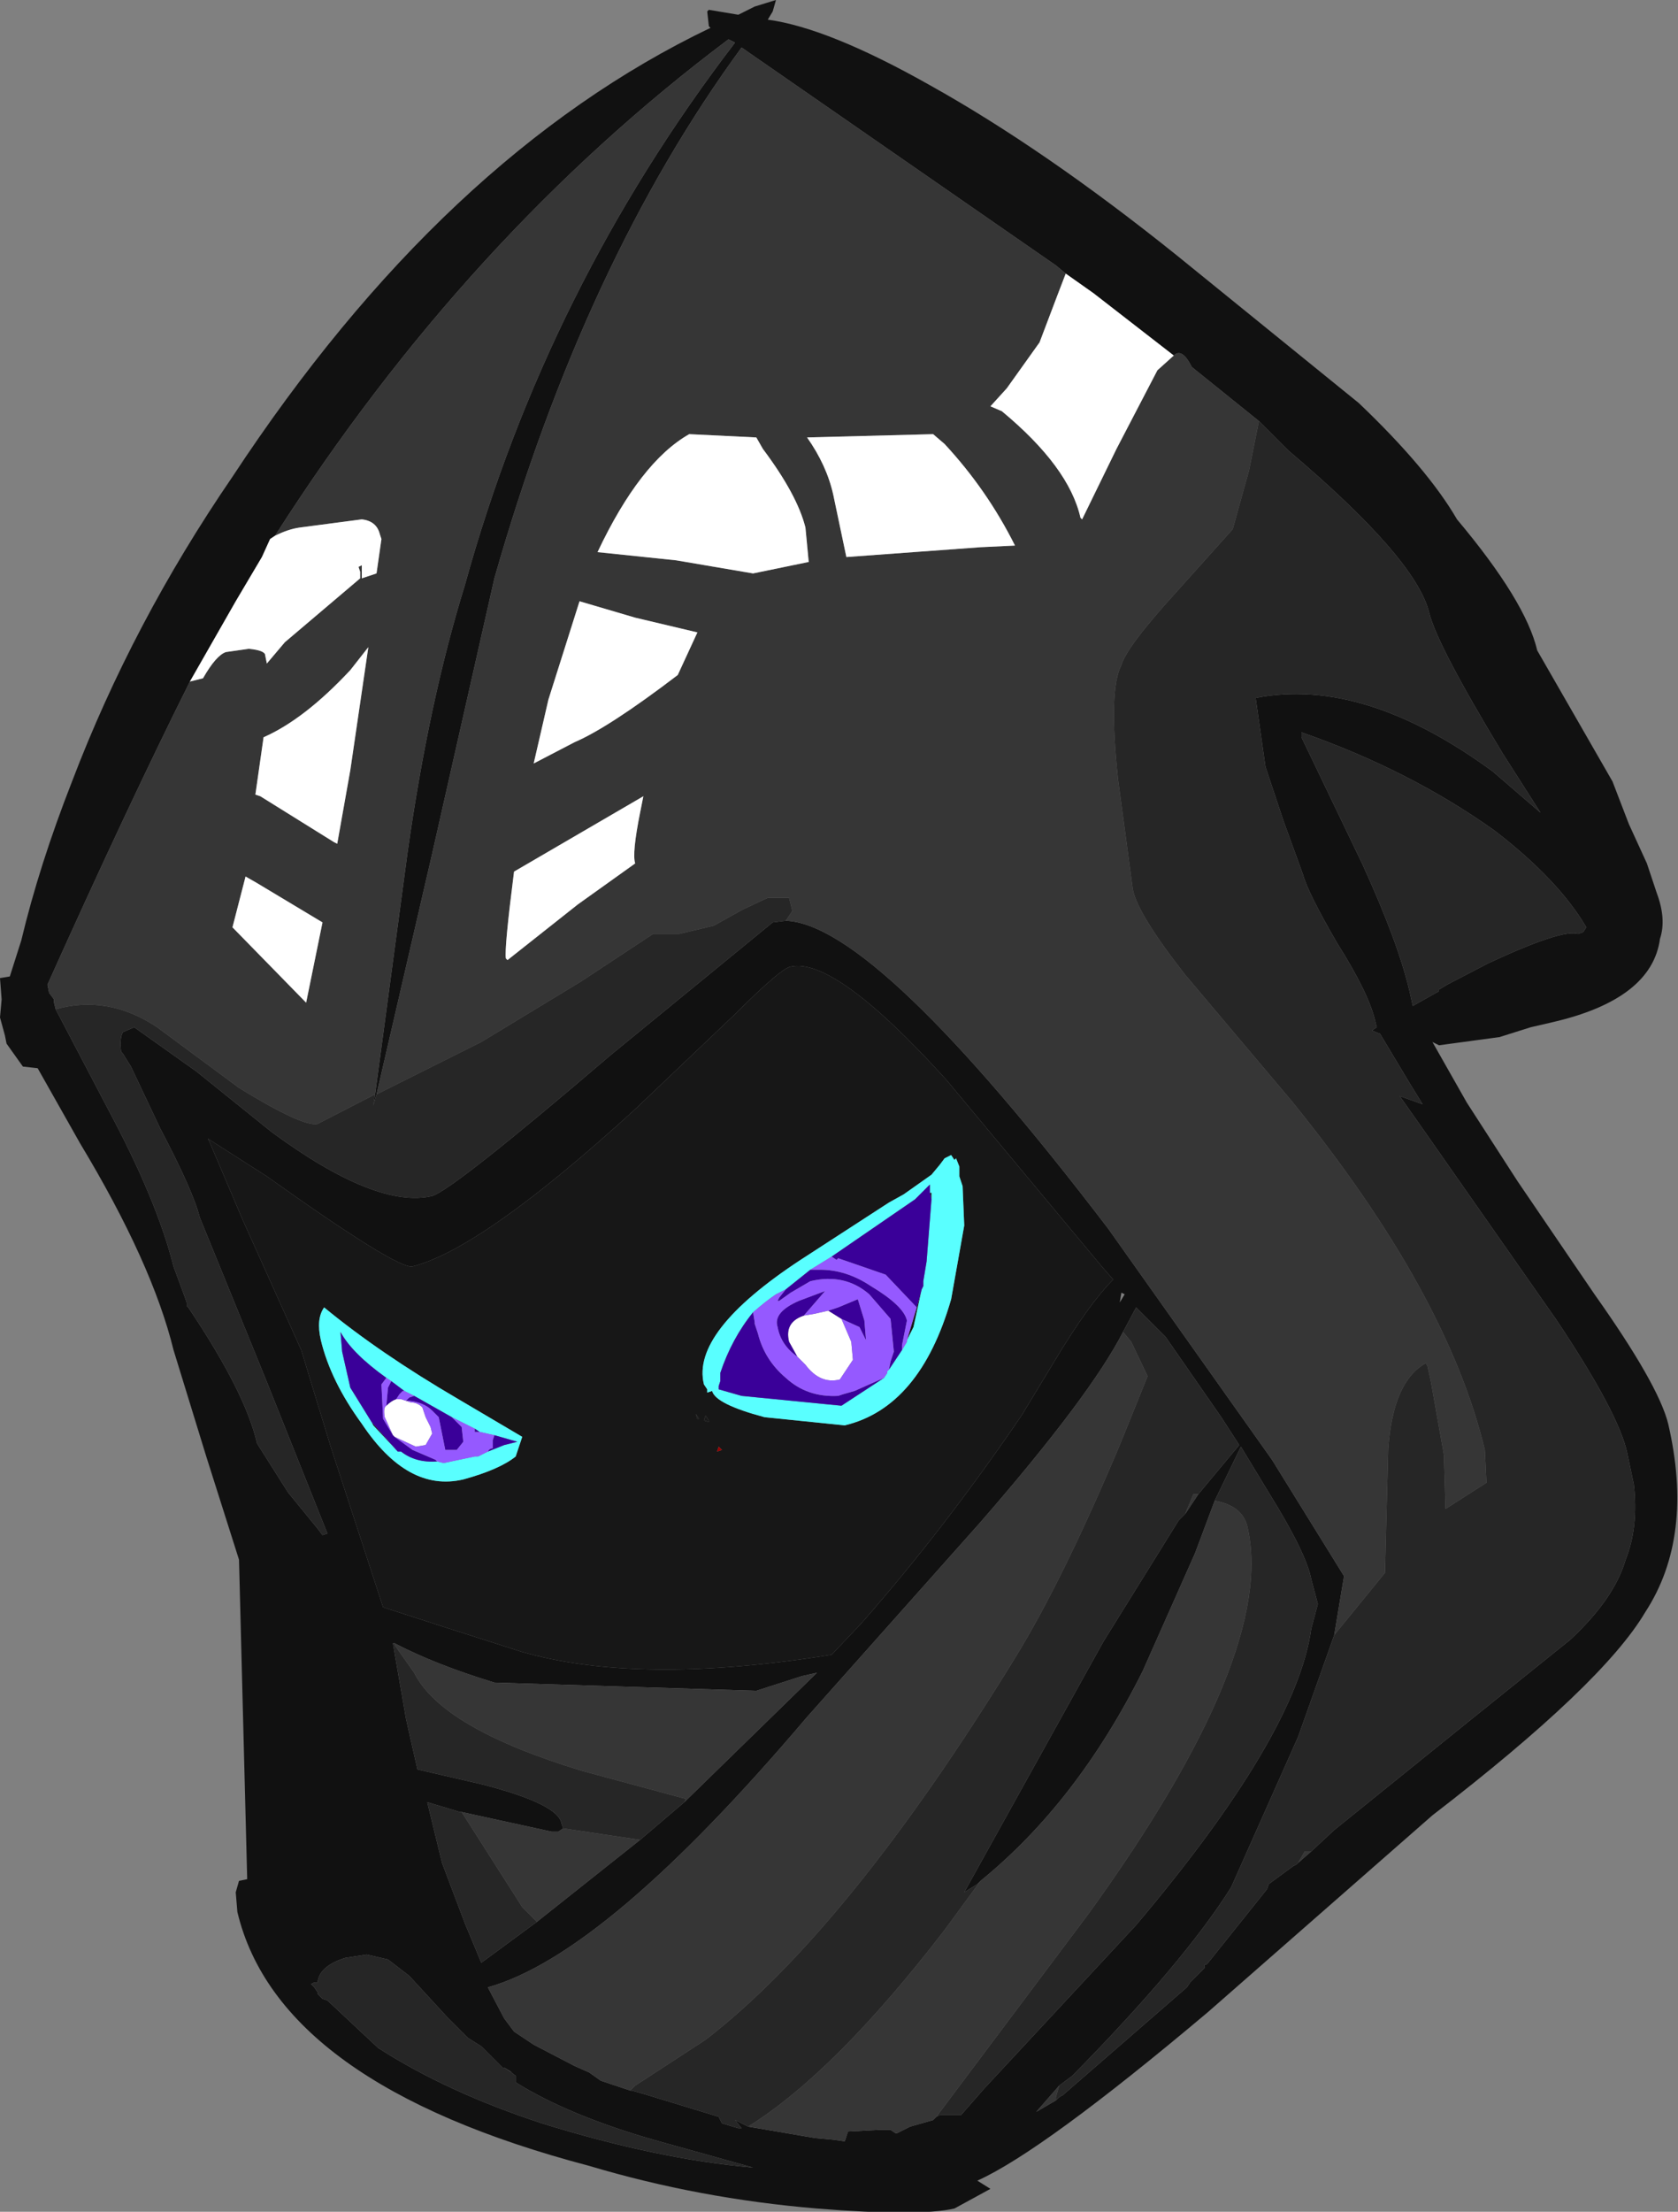 <?xml version="1.0" encoding="UTF-8" standalone="no"?>
<svg xmlns:ffdec="https://www.free-decompiler.com/flash" xmlns:xlink="http://www.w3.org/1999/xlink" ffdec:objectType="shape" height="67.5px" width="51.25px" xmlns="http://www.w3.org/2000/svg">
  <rect width="100%" height="100%" fill="#808080" stroke="none"/>
  <g transform="matrix(1.0, 0.0, 0.0, 1.0, -7.15, 13.5)">
    <path d="M30.75 -13.15 L30.6 -12.9 Q32.45 -12.65 35.55 -10.9 39.05 -8.95 43.1 -5.7 L48.65 -1.2 Q50.75 0.8 51.65 2.35 53.75 4.85 54.1 6.35 L56.4 10.35 56.9 11.65 57.45 12.85 57.75 13.75 Q58.05 14.55 57.85 15.15 57.6 17.0 54.55 17.7 L53.9 17.85 52.95 18.15 51.1 18.4 50.9 18.3 51.95 20.15 53.5 22.55 55.85 26.0 Q57.8 28.75 58.1 29.95 58.9 33.4 57.4 35.7 56.1 37.9 50.9 41.9 L44.05 47.9 Q39.0 52.15 37.0 53.05 L37.4 53.3 36.3 53.9 Q35.2 54.15 32.1 53.9 28.5 53.6 25.15 52.6 15.65 50.1 14.4 44.85 L14.35 44.25 14.45 43.9 14.7 43.85 14.45 34.1 13.45 30.95 12.45 27.7 Q11.8 25.05 9.6 21.4 L8.3 19.1 7.85 19.05 7.35 18.35 7.3 18.1 7.15 17.55 7.2 17.0 7.15 16.35 7.45 16.3 7.8 15.2 Q8.35 12.9 9.35 10.35 11.2 5.5 14.25 1.05 20.7 -8.75 28.85 -12.65 L28.8 -12.7 28.75 -13.15 28.8 -13.2 29.7 -13.05 30.4 -13.4 30.2 -13.3 30.85 -13.5 30.75 -13.15 M18.6 19.95 L19.6 12.5 Q20.25 7.9 21.35 4.35 23.85 -4.7 29.6 -12.2 L29.4 -12.3 Q21.4 -6.3 15.55 2.85 L15.4 2.95 15.15 3.5 14.35 4.85 12.95 7.3 Q11.05 11.1 8.6 16.55 L8.65 16.8 8.8 17.0 8.8 17.1 8.85 17.3 10.45 20.35 Q11.95 23.15 12.45 25.15 L12.8 26.1 12.85 26.25 12.85 26.35 12.9 26.4 Q14.65 29.0 15.0 30.55 L15.95 32.05 16.85 33.15 17.0 33.35 17.15 33.3 15.25 28.55 13.25 23.65 Q13.05 22.85 12.05 20.95 L11.15 19.05 10.9 18.65 10.85 18.6 Q10.8 18.2 10.9 18.0 L11.25 17.85 13.15 19.2 15.45 21.05 Q18.65 23.4 20.35 23.0 21.0 22.8 25.8 18.7 L30.75 14.65 31.15 14.6 Q33.9 14.7 41.0 24.0 L46.0 31.05 48.2 34.6 47.9 36.4 46.8 39.5 44.75 44.1 Q43.3 46.4 39.9 49.85 L39.5 50.15 38.8 50.95 39.4 50.6 Q39.55 50.45 39.6 50.45 L43.4 47.15 43.5 47.0 43.65 46.85 43.75 46.75 43.95 46.55 Q43.9 46.45 44.0 46.45 L44.05 46.4 45.85 44.15 45.9 44.0 46.65 43.45 46.75 43.4 46.8 43.35 47.2 43.0 47.9 42.35 52.05 39.0 55.1 36.55 Q56.45 35.3 56.8 34.1 57.2 33.1 57.05 31.8 L56.85 30.85 Q56.6 29.65 54.7 26.8 L50.5 20.8 49.9 19.95 50.6 20.2 50.2 19.55 49.3 18.05 49.05 17.95 49.2 17.85 49.15 17.65 Q48.95 16.8 48.0 15.3 47.1 13.75 46.95 13.2 L46.35 11.55 45.8 9.9 45.5 7.8 Q48.8 7.15 52.75 10.05 L54.2 11.3 53.05 9.5 Q51.05 6.2 50.8 5.2 50.4 3.55 46.5 0.25 L45.6 -0.65 43.55 -2.3 Q43.25 -2.9 43.0 -2.65 L40.55 -4.55 39.7 -5.15 39.4 -5.4 29.8 -12.05 Q25.0 -5.5 22.25 4.15 L20.35 12.55 18.65 19.9 18.55 20.25 18.6 19.95 M46.9 8.85 L46.9 9.0 48.75 12.85 Q49.85 15.25 50.2 16.75 L50.3 17.2 51.1 16.75 51.1 16.7 51.35 16.55 52.6 15.9 Q54.85 14.85 55.35 15.0 L55.5 14.95 55.6 14.8 Q54.75 13.35 52.8 11.85 50.2 10.0 46.9 8.85 M40.8 25.15 L36.05 19.45 Q32.65 15.7 31.3 16.0 31.0 16.05 29.6 17.45 L26.55 20.35 Q21.9 24.6 19.75 25.15 19.3 25.25 15.3 22.4 L13.5 21.25 13.55 21.35 14.55 23.7 16.35 27.7 17.25 30.65 18.85 35.55 20.55 36.1 23.05 36.9 Q26.65 37.95 32.55 37.0 L33.45 36.05 Q36.0 33.15 38.35 29.7 L39.35 28.05 Q40.4 26.3 41.15 25.55 L40.8 25.15 M41.4 25.95 L41.35 26.25 41.5 26.0 41.4 25.95 M43.75 32.1 L45.0 30.6 44.45 29.75 42.75 27.3 41.85 26.4 41.45 27.15 Q40.45 29.1 37.1 32.95 L31.8 38.9 Q25.65 46.15 22.05 47.15 L22.55 48.1 22.85 48.5 23.45 48.9 24.7 49.55 25.15 49.75 25.5 50.0 26.4 50.3 26.45 50.3 26.8 50.4 29.1 51.1 29.2 51.3 29.7 51.45 29.8 51.45 29.6 51.2 29.8 51.3 30.0 51.4 32.05 51.75 32.6 51.8 32.95 51.85 33.05 51.55 34.0 51.5 34.35 51.5 34.5 51.6 34.55 51.6 34.95 51.4 35.65 51.2 35.75 51.1 35.85 51.05 36.4 51.05 36.5 51.05 37.2 50.25 41.85 45.25 Q46.75 39.45 47.2 36.2 L47.4 35.45 47.2 34.7 Q47.05 33.9 45.9 32.05 L45.05 30.65 44.25 32.3 43.65 33.9 42.05 37.5 Q40.05 41.5 37.1 43.9 L37.0 44.0 36.6 44.25 40.85 36.6 43.15 32.9 43.25 32.8 43.35 32.7 43.75 32.1 M19.2 36.65 L19.15 36.65 19.55 38.95 19.65 39.4 19.9 40.5 21.85 40.95 Q24.2 41.55 24.3 42.15 L24.35 42.3 24.2 42.4 24.0 42.4 21.25 41.8 21.2 41.8 20.2 41.5 20.65 43.35 21.35 45.2 21.85 46.4 23.55 45.15 26.7 42.65 28.05 41.5 32.1 37.55 31.65 37.65 30.25 38.1 22.25 37.85 Q20.45 37.3 19.2 36.65 M22.55 49.6 L22.5 49.6 22.45 49.55 21.85 48.95 21.45 48.7 20.8 48.05 19.65 46.8 19.0 46.3 18.35 46.15 17.7 46.25 Q16.9 46.5 16.85 47.0 L16.75 47.0 16.65 47.05 16.75 47.15 16.85 47.3 16.85 47.35 17.0 47.5 17.15 47.55 18.7 49.0 Q20.8 50.35 23.7 51.3 27.25 52.4 30.15 52.65 L27.1 51.8 Q24.5 51.05 22.9 50.05 L22.9 49.85 22.7 49.7 22.8 49.75 22.55 49.6" fill="#111111" fill-rule="evenodd" stroke="none"/>
    <path d="M30.25 -0.15 L28.2 -0.25 Q26.7 0.6 25.4 3.35 L27.8 3.6 30.15 4.0 31.85 3.65 31.75 2.6 Q31.5 1.6 30.45 0.2 L30.25 -0.15 M15.55 2.85 Q21.4 -6.3 29.4 -12.3 L29.6 -12.2 Q23.85 -4.7 21.35 4.35 20.25 7.9 19.6 12.5 L18.6 19.95 18.6 19.9 16.85 20.8 Q16.4 20.9 14.45 19.7 L11.95 17.85 Q10.45 16.85 8.85 17.3 L8.8 17.1 8.8 17.0 8.65 16.8 8.6 16.55 Q11.05 11.1 12.95 7.3 L13.35 7.2 Q13.75 6.5 14.05 6.4 L14.75 6.3 Q15.25 6.35 15.25 6.5 L15.3 6.75 15.85 6.1 18.15 4.15 18.15 3.95 18.1 3.8 18.2 3.75 18.2 4.15 18.65 4.0 18.8 2.95 18.75 2.8 Q18.65 2.4 18.2 2.35 L16.3 2.6 Q15.95 2.65 15.55 2.85 M18.65 19.9 L20.35 12.55 22.25 4.15 Q25.0 -5.5 29.8 -12.05 L39.4 -5.4 39.7 -5.15 39.45 -4.5 38.9 -3.05 37.9 -1.65 37.4 -1.1 37.75 -0.95 Q39.8 0.75 40.15 2.3 L40.2 2.35 41.25 0.2 42.5 -2.2 43.0 -2.65 Q43.25 -2.9 43.55 -2.3 L45.6 -0.65 45.3 0.85 44.8 2.65 43.05 4.6 Q41.55 6.25 41.4 6.8 41.0 7.55 41.3 10.3 L41.75 13.65 Q41.9 14.4 43.35 16.25 L46.6 20.1 Q51.35 25.95 52.5 30.75 L52.55 31.75 51.3 32.55 51.25 30.9 50.85 28.65 50.75 28.2 50.7 28.1 Q49.7 28.65 49.55 30.7 L49.45 34.5 47.9 36.4 48.2 34.6 46.0 31.05 41.0 24.0 Q33.9 14.7 31.15 14.6 L31.35 14.3 31.25 13.9 31.05 13.9 30.6 13.9 29.85 14.25 28.95 14.75 27.9 15.0 27.1 15.0 24.9 16.45 21.85 18.3 18.65 19.9 M47.2 43.0 L46.8 43.35 47.0 43.0 47.2 43.0 M39.4 50.6 L38.8 50.95 39.5 50.15 39.4 50.5 39.4 50.6 M35.65 -0.25 L31.8 -0.15 Q32.4 0.7 32.6 1.6 L33.0 3.5 37.1 3.2 38.15 3.15 Q37.3 1.45 36.0 0.05 L35.65 -0.25 M41.45 27.15 L41.7 27.45 42.2 28.5 41.35 30.6 Q39.6 34.75 38.15 37.1 33.05 45.4 28.7 48.75 L26.55 50.15 26.4 50.3 25.5 50.0 25.15 49.75 24.7 49.55 23.45 48.9 22.85 48.5 22.55 48.1 22.05 47.15 Q25.65 46.15 31.8 38.9 L37.1 32.95 Q40.45 29.1 41.45 27.15 M30.0 51.4 Q32.65 49.75 36.0 45.4 L37.1 43.9 Q40.05 41.5 42.05 37.5 L43.65 33.9 44.25 32.3 Q45.1 32.45 45.25 33.1 46.15 36.95 40.4 44.9 L35.75 51.1 35.65 51.2 34.95 51.4 34.55 51.6 34.5 51.6 34.35 51.5 34.0 51.5 33.05 51.55 32.95 51.85 32.6 51.8 32.05 51.75 30.0 51.4 M43.35 32.7 L43.6 32.1 43.75 32.1 43.35 32.7 M26.55 5.35 L24.85 4.85 23.9 7.85 23.45 9.8 24.7 9.15 Q25.75 8.7 27.85 7.1 L28.45 5.8 26.55 5.35 M26.8 10.8 L22.85 13.1 Q22.55 15.45 22.6 15.75 L22.65 15.8 24.8 14.1 26.55 12.85 Q26.45 12.55 26.7 11.3 L26.8 10.8 M16.5 17.1 L17.0 14.65 15.0 13.45 14.65 13.25 14.25 14.8 16.5 17.1 M14.95 10.75 L15.1 10.8 17.35 12.2 17.45 12.25 17.85 10.0 18.4 6.25 17.85 6.95 Q16.45 8.45 15.2 9.0 L14.95 10.75 M24.35 42.3 L26.7 42.65 23.55 45.15 23.1 44.7 21.25 41.8 24.0 42.4 24.2 42.4 24.35 42.3 M28.05 41.5 L28.1 41.4 24.95 40.55 Q20.65 39.25 19.8 37.55 L19.2 36.7 19.2 36.65 Q20.45 37.3 22.25 37.85 L30.25 38.1 31.65 37.65 32.1 37.55 28.05 41.5 M22.7 49.7 L22.55 49.6 22.8 49.75 22.7 49.7" fill="#363636" fill-rule="evenodd" stroke="none"/>
    <path d="M30.25 -0.15 L30.45 0.2 Q31.5 1.6 31.75 2.6 L31.85 3.65 30.15 4.0 27.8 3.6 25.4 3.35 Q26.7 0.6 28.2 -0.25 L30.25 -0.15 M15.55 2.85 Q15.95 2.65 16.3 2.6 L18.2 2.35 Q18.65 2.4 18.75 2.8 L18.8 2.95 18.65 4.0 18.2 4.15 18.2 3.75 18.1 3.8 18.15 3.95 18.15 4.15 15.85 6.1 15.3 6.75 15.25 6.5 Q15.25 6.35 14.75 6.3 L14.05 6.4 Q13.75 6.5 13.35 7.2 L12.95 7.3 14.35 4.85 15.15 3.5 15.4 2.95 15.55 2.85 M39.7 -5.15 L40.55 -4.55 43.0 -2.65 42.5 -2.2 41.25 0.2 40.2 2.35 40.15 2.3 Q39.8 0.75 37.75 -0.95 L37.4 -1.1 37.9 -1.65 38.9 -3.05 39.45 -4.5 39.7 -5.15 M35.65 -0.25 L36.0 0.05 Q37.3 1.45 38.15 3.15 L37.1 3.2 33.0 3.5 32.6 1.6 Q32.4 0.7 31.8 -0.15 L35.65 -0.25 M26.8 10.8 L26.7 11.3 Q26.45 12.55 26.55 12.85 L24.8 14.1 22.65 15.8 22.6 15.75 Q22.55 15.45 22.85 13.1 L26.8 10.8 M26.55 5.35 L28.45 5.8 27.85 7.1 Q25.75 8.7 24.7 9.15 L23.45 9.8 23.9 7.85 24.85 4.85 26.55 5.35 M14.95 10.75 L15.2 9.0 Q16.45 8.45 17.85 6.95 L18.4 6.25 17.85 10.0 17.45 12.25 17.35 12.2 15.1 10.8 14.95 10.75 M16.5 17.1 L14.25 14.8 14.65 13.25 15.0 13.45 17.0 14.65 16.5 17.1 M19.25 29.2 L19.4 29.2 19.55 29.25 19.7 29.3 Q19.9 29.3 20.05 29.45 L20.15 29.75 20.3 30.05 20.35 30.25 20.15 30.6 19.85 30.65 19.2 30.35 19.15 30.3 18.9 29.75 Q18.85 29.45 18.95 29.4 19.1 29.25 19.25 29.2 M32.45 26.5 L32.85 26.75 33.15 27.45 33.2 28.0 32.8 28.6 Q32.2 28.75 31.75 28.15 L31.5 27.9 31.25 27.45 Q31.1 26.85 31.7 26.65 L32.0 26.6 32.45 26.5" fill="#ffffff" fill-rule="evenodd" stroke="none"/>
    <path d="M8.85 17.3 Q10.45 16.85 11.95 17.85 L14.45 19.7 Q16.4 20.9 16.85 20.8 L18.6 19.9 18.6 19.95 18.55 20.25 18.65 19.9 21.85 18.3 24.9 16.45 27.1 15.0 27.9 15.0 28.95 14.75 29.85 14.25 30.6 13.9 31.05 13.9 31.25 13.9 31.35 14.3 31.15 14.6 30.75 14.65 25.8 18.7 Q21.0 22.8 20.35 23.0 18.65 23.4 15.45 21.05 L13.15 19.2 11.25 17.85 10.9 18.0 Q10.8 18.2 10.85 18.6 L10.9 18.65 11.15 19.05 12.05 20.95 Q13.05 22.85 13.25 23.65 L15.25 28.55 17.15 33.3 17.0 33.35 16.85 33.15 15.95 32.05 15.0 30.55 Q14.65 29.0 12.9 26.4 L12.85 26.35 12.85 26.25 12.8 26.1 12.45 25.15 Q11.95 23.15 10.45 20.35 L8.85 17.3 M45.6 -0.65 L46.5 0.25 Q50.4 3.55 50.8 5.2 51.05 6.2 53.05 9.5 L54.2 11.3 52.75 10.05 Q48.8 7.15 45.5 7.8 L45.8 9.9 46.35 11.55 46.95 13.2 Q47.1 13.75 48.0 15.3 48.95 16.8 49.15 17.65 L49.2 17.85 49.05 17.95 49.3 18.05 50.2 19.55 50.6 20.2 49.9 19.95 50.5 20.8 54.7 26.8 Q56.6 29.65 56.85 30.85 L57.05 31.8 Q57.2 33.1 56.8 34.1 56.45 35.3 55.1 36.55 L52.05 39.0 47.9 42.35 47.2 43.0 47.0 43.0 46.8 43.35 46.75 43.4 46.65 43.45 45.9 44.0 45.85 44.15 44.05 46.4 44.0 46.45 Q43.9 46.45 43.95 46.55 L43.75 46.75 43.65 46.85 43.5 47.0 43.4 47.15 39.6 50.45 Q39.55 50.45 39.4 50.6 L39.4 50.5 39.5 50.15 39.9 49.85 Q43.3 46.4 44.75 44.1 L46.8 39.5 47.9 36.4 49.45 34.5 49.55 30.7 Q49.7 28.65 50.7 28.1 L50.75 28.2 50.85 28.65 51.25 30.9 51.3 32.55 52.55 31.75 52.5 30.75 Q51.35 25.95 46.6 20.1 L43.35 16.25 Q41.9 14.4 41.75 13.65 L41.3 10.3 Q41.0 7.55 41.4 6.8 41.55 6.25 43.05 4.6 L44.8 2.65 45.3 0.85 45.6 -0.65 M46.9 8.85 Q50.2 10.0 52.8 11.85 54.75 13.35 55.6 14.8 L55.5 14.95 55.35 15.0 Q54.85 14.85 52.6 15.9 L51.35 16.55 51.1 16.7 51.1 16.75 50.3 17.2 50.2 16.75 Q49.85 15.25 48.75 12.85 L46.9 9.0 46.9 8.85 M41.45 27.15 L41.85 26.4 42.75 27.3 44.45 29.75 45.0 30.6 43.75 32.1 43.6 32.1 43.35 32.7 43.25 32.8 43.15 32.9 40.85 36.6 36.6 44.25 37.0 44.0 37.1 43.9 36.0 45.4 Q32.65 49.75 30.0 51.4 L29.8 51.3 29.6 51.2 29.8 51.45 29.7 51.45 29.2 51.3 29.1 51.1 26.8 50.4 26.45 50.3 26.4 50.3 26.55 50.15 28.7 48.75 Q33.05 45.4 38.15 37.1 39.6 34.75 41.35 30.6 L42.2 28.5 41.7 27.45 41.45 27.15 M35.75 51.1 L40.4 44.9 Q46.15 36.95 45.25 33.1 45.1 32.45 44.25 32.3 L45.05 30.65 45.9 32.05 Q47.05 33.9 47.2 34.7 L47.4 35.45 47.2 36.2 Q46.75 39.45 41.85 45.25 L37.2 50.25 36.5 51.05 36.4 51.05 35.85 51.05 35.75 51.1 M24.35 42.3 L24.3 42.15 Q24.2 41.55 21.85 40.95 L19.9 40.5 19.65 39.4 19.55 38.95 19.15 36.65 19.2 36.65 19.2 36.7 19.8 37.55 Q20.65 39.25 24.95 40.55 L28.1 41.4 28.05 41.5 26.7 42.65 24.35 42.3 M22.7 49.7 L22.9 49.85 22.9 50.05 Q24.5 51.05 27.1 51.8 L30.15 52.65 Q27.25 52.4 23.7 51.3 20.8 50.35 18.7 49.0 L17.15 47.55 17.0 47.5 16.85 47.35 16.85 47.3 16.75 47.15 16.65 47.05 16.75 47.0 16.85 47.0 Q16.9 46.5 17.7 46.25 L18.35 46.15 19.0 46.3 19.65 46.8 20.8 48.05 21.45 48.7 21.85 48.95 22.45 49.55 22.5 49.6 22.55 49.6 22.7 49.7 M23.55 45.15 L21.85 46.4 21.35 45.2 20.65 43.35 20.2 41.5 21.2 41.8 21.25 41.8 23.1 44.7 23.55 45.15" fill="#262626" fill-rule="evenodd" stroke="none"/>
    <path d="M40.8 25.15 L41.15 25.55 Q40.4 26.3 39.35 28.05 L38.35 29.7 Q36.0 33.15 33.45 36.05 L32.55 37.0 Q26.65 37.95 23.05 36.9 L20.55 36.1 18.85 35.55 17.25 30.65 16.35 27.7 14.55 23.7 13.55 21.35 13.5 21.25 15.3 22.4 Q19.3 25.25 19.75 25.15 21.9 24.6 26.55 20.35 L29.6 17.45 Q31.0 16.05 31.3 16.0 32.65 15.7 36.05 19.45 L40.8 25.15 M34.3 23.2 L31.6 24.95 Q28.25 27.15 28.65 28.75 L28.75 28.9 28.75 29.0 28.9 28.95 Q29.0 29.35 30.5 29.75 L32.95 30.0 Q35.25 29.45 36.2 26.15 L36.6 23.9 36.55 22.7 36.45 22.4 36.45 22.1 36.35 21.85 36.3 21.9 36.2 21.75 36.0 21.85 35.85 22.05 35.6 22.35 34.75 22.95 34.3 23.2 M35.3 25.85 L35.05 27.0 34.85 27.4 35.15 26.4 35.3 25.85 M35.55 22.9 L35.6 22.9 35.6 23.1 35.55 22.9 M16.95 27.4 Q17.25 28.65 18.2 29.95 19.6 32.05 21.3 31.65 22.4 31.35 22.9 30.95 L23.1 30.35 21.15 29.2 Q18.75 27.8 17.05 26.4 16.8 26.75 16.95 27.4 M19.3 30.8 L18.55 30.0 18.5 29.9 19.3 30.8 M28.7 29.7 L28.65 29.85 28.8 29.9 28.8 29.85 28.7 29.7 M29.05 30.8 L29.2 30.75 29.1 30.65 29.05 30.8 M28.4 29.65 L28.45 29.8 28.5 29.8 28.4 29.65" fill="#171717" fill-rule="evenodd" stroke="none"/>
    <path d="M34.3 23.2 L34.75 22.95 35.6 22.35 35.85 22.05 36.0 21.85 36.2 21.75 36.3 21.9 36.35 21.85 36.45 22.1 36.45 22.4 36.55 22.7 36.6 23.9 36.2 26.15 Q35.25 29.45 32.95 30.0 L30.5 29.75 Q29.0 29.35 28.9 28.95 L28.75 29.0 28.75 28.9 28.65 28.75 Q28.25 27.15 31.6 24.95 L34.3 23.2 M35.3 25.85 L35.35 25.75 35.35 25.6 35.45 25.0 35.6 23.1 35.6 22.9 35.55 22.9 35.55 22.65 35.1 23.1 32.55 24.85 31.9 25.25 31.15 25.85 30.85 26.0 Q30.55 26.2 30.15 26.55 29.5 27.35 29.15 28.4 L29.15 28.45 29.15 28.65 29.1 28.8 29.1 28.9 29.8 29.1 32.85 29.4 34.15 28.55 34.25 28.4 34.25 28.35 34.3 28.3 34.7 27.7 34.85 27.45 34.85 27.4 35.05 27.0 35.3 25.85 M16.95 27.4 Q16.8 26.75 17.05 26.4 18.75 27.8 21.15 29.2 L23.1 30.35 22.9 30.95 Q22.4 31.35 21.3 31.65 19.6 32.05 18.2 29.95 17.25 28.65 16.95 27.4 M18.95 28.55 Q17.9 27.8 17.55 27.15 L17.6 27.75 17.85 28.85 18.5 29.9 18.55 30.0 19.3 30.8 19.4 30.8 Q19.85 31.15 20.5 31.1 L20.7 31.15 21.65 30.95 21.75 30.95 22.05 30.8 22.55 30.6 22.95 30.5 22.25 30.3 21.8 30.2 21.65 30.1 20.95 29.75 19.8 29.1 19.6 29.0 19.5 28.95 19.1 28.65 18.95 28.55" fill="#59ffff" fill-rule="evenodd" stroke="none"/>
    <path d="M35.6 23.1 L35.45 25.0 35.35 25.6 35.35 25.75 35.3 25.85 35.15 26.4 34.2 25.4 32.75 24.9 32.7 24.95 32.55 24.85 35.1 23.1 35.55 22.65 35.55 22.9 35.6 23.1 M34.7 27.7 L34.3 28.3 34.35 28.05 34.45 27.75 34.35 26.75 33.7 26.0 Q32.95 25.35 31.9 25.6 L31.3 25.95 30.95 26.2 30.9 26.2 30.95 26.1 31.15 25.85 31.9 25.25 32.15 25.25 32.2 25.25 Q33.0 25.25 33.75 25.75 34.75 26.35 34.85 26.8 L34.7 27.55 34.7 27.7 M34.15 28.55 L32.85 29.4 29.8 29.1 29.1 28.9 29.1 28.8 29.15 28.65 29.15 28.45 29.15 28.4 Q29.5 27.35 30.15 26.55 L30.2 26.85 30.2 26.9 30.3 27.2 Q30.5 28.0 31.15 28.55 31.8 29.15 32.75 29.1 L32.9 29.05 33.25 28.95 34.15 28.55 M18.5 29.9 L17.85 28.85 17.6 27.75 17.55 27.15 Q17.9 27.8 18.95 28.55 L18.8 28.75 18.85 29.8 19.15 30.3 19.2 30.35 19.75 30.75 20.45 31.05 20.5 31.1 Q19.85 31.15 19.4 30.8 L19.3 30.8 18.5 29.9 M19.1 28.65 L19.5 28.95 19.45 28.95 19.35 29.05 19.25 29.2 Q19.1 29.25 18.95 29.4 L19.0 28.85 19.1 28.65 M19.8 29.1 L20.95 29.75 21.25 30.05 21.3 30.5 21.1 30.75 20.75 30.75 20.55 29.75 20.5 29.7 20.35 29.55 Q20.1 29.3 19.65 29.25 L19.55 29.25 19.65 29.15 19.8 29.1 M21.65 30.1 L21.8 30.2 21.65 30.2 21.65 30.1 M22.25 30.3 L22.95 30.5 22.55 30.6 22.05 30.8 Q22.1 30.7 22.2 30.7 L22.2 30.45 22.25 30.3 M32.45 26.5 L32.75 26.4 33.35 26.15 33.55 26.8 33.6 27.4 33.4 27.0 32.85 26.75 32.45 26.5 M31.5 27.9 Q31.0 27.55 30.9 27.0 30.75 26.55 31.55 26.2 L32.35 25.9 31.7 26.65 Q31.1 26.85 31.25 27.45 L31.5 27.9" fill="#3a0099" fill-rule="evenodd" stroke="none"/>
    <path d="M34.85 27.4 L34.85 27.45 34.7 27.7 34.7 27.55 34.85 26.8 Q34.75 26.35 33.75 25.75 33.0 25.25 32.2 25.25 L32.15 25.25 31.9 25.25 32.55 24.85 32.7 24.95 32.75 24.9 34.2 25.4 35.15 26.4 34.85 27.4 M34.3 28.3 L34.25 28.35 34.25 28.4 34.15 28.55 33.25 28.95 32.9 29.05 32.75 29.1 Q31.8 29.15 31.15 28.55 30.5 28.0 30.3 27.2 L30.2 26.9 30.2 26.85 30.15 26.55 Q30.55 26.2 30.85 26.0 L31.15 25.85 30.95 26.1 30.9 26.2 30.95 26.2 31.3 25.95 31.9 25.6 Q32.95 25.35 33.7 26.0 L34.35 26.75 34.45 27.75 34.35 28.05 34.3 28.3 M18.95 28.55 L19.1 28.65 19.0 28.85 18.95 29.4 Q18.85 29.45 18.9 29.75 L19.15 30.3 18.85 29.8 18.8 28.75 18.95 28.55 M19.5 28.95 L19.6 29.0 19.8 29.1 19.65 29.15 19.55 29.25 19.4 29.2 19.25 29.2 19.35 29.05 19.45 28.95 19.5 28.95 M20.95 29.75 L21.65 30.1 21.65 30.2 21.8 30.2 22.25 30.3 22.2 30.45 22.2 30.7 Q22.1 30.7 22.05 30.8 L21.75 30.95 21.65 30.95 20.7 31.15 20.5 31.1 20.45 31.05 19.75 30.75 19.2 30.35 19.85 30.65 20.15 30.6 20.35 30.25 20.3 30.05 20.15 29.75 20.05 29.45 Q19.9 29.3 19.7 29.3 L19.55 29.25 19.65 29.25 Q20.1 29.3 20.35 29.55 L20.5 29.7 20.55 29.75 20.75 30.75 21.1 30.75 21.3 30.5 21.25 30.05 20.95 29.75 M32.85 26.75 L33.4 27.0 33.6 27.4 33.55 26.8 33.35 26.15 32.75 26.4 32.45 26.5 32.0 26.6 31.7 26.65 32.35 25.9 31.55 26.2 Q30.75 26.55 30.9 27.0 31.0 27.55 31.5 27.9 L31.75 28.15 Q32.2 28.75 32.8 28.6 L33.2 28.0 33.15 27.45 32.85 26.75" fill="#9559ff" fill-rule="evenodd" stroke="none"/>
    <path d="M28.7 29.7 L28.8 29.85 28.8 29.9 28.65 29.85 28.7 29.7 M28.4 29.65 L28.5 29.8 28.45 29.8 28.4 29.65" fill="#1a1a1a" fill-rule="evenodd" stroke="none"/>
    <path d="M29.05 30.8 L29.1 30.65 29.2 30.75 29.05 30.8" fill="#990000" fill-rule="evenodd" stroke="none"/>
  </g>
</svg>
